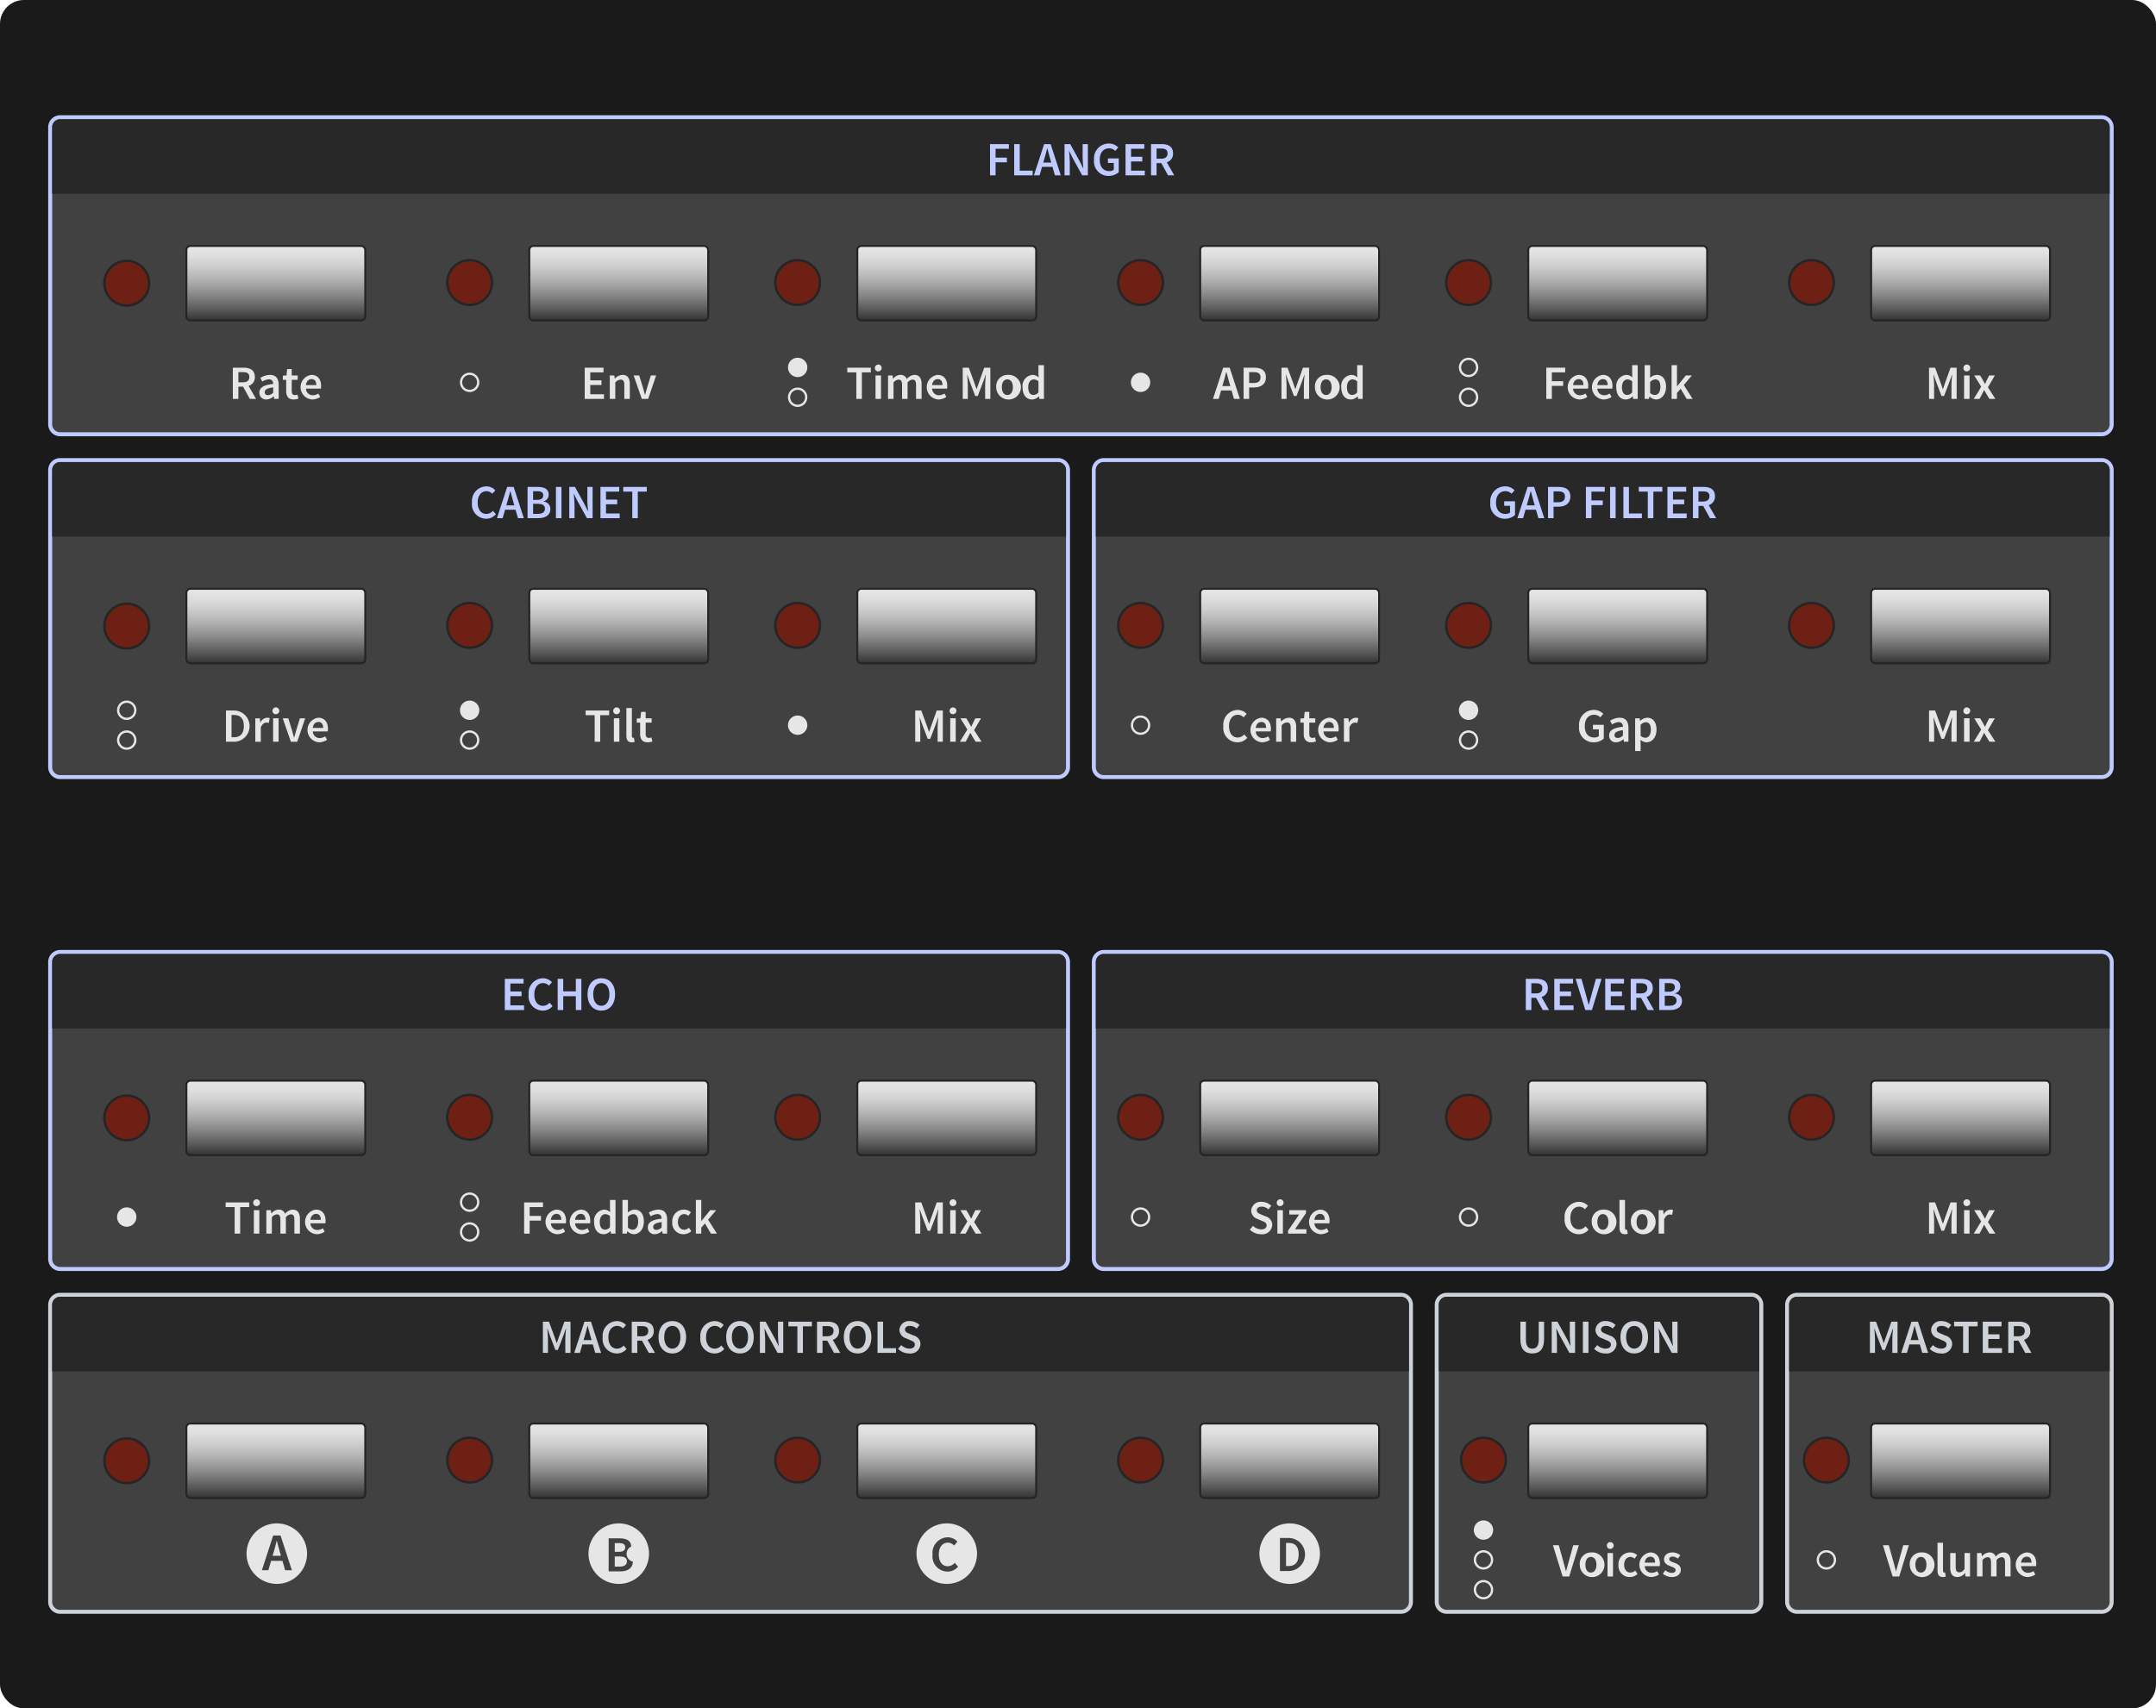 <svg xmlns="http://www.w3.org/2000/svg" xmlns:xlink="http://www.w3.org/1999/xlink" viewBox="0 0 270 214">
  <defs>
    <linearGradient id="linear-gradient" x1="34.542" y1="73.751" x2="34.542" y2="83.087" gradientUnits="userSpaceOnUse">
      <stop offset="0" stop-color="#e6e6e6"/>
      <stop offset="0.114" stop-color="#e0e0e0"/>
      <stop offset="0.273" stop-color="#cecece"/>
      <stop offset="0.457" stop-color="#b0b0b0"/>
      <stop offset="0.661" stop-color="#878787"/>
      <stop offset="0.878" stop-color="#535353"/>
      <stop offset="1" stop-color="#333"/>
    </linearGradient>
    <linearGradient id="linear-gradient-2" x1="77.486" y1="73.751" x2="77.486" y2="83.087" xlink:href="#linear-gradient"/>
    <linearGradient id="linear-gradient-3" x1="118.562" y1="73.751" x2="118.562" y2="83.087" xlink:href="#linear-gradient"/>
    <linearGradient id="linear-gradient-4" x1="161.506" y1="73.751" x2="161.506" y2="83.087" xlink:href="#linear-gradient"/>
    <linearGradient id="linear-gradient-5" x1="202.589" y1="73.751" x2="202.589" y2="83.087" xlink:href="#linear-gradient"/>
    <linearGradient id="linear-gradient-6" x1="245.527" y1="73.751" x2="245.527" y2="83.087" xlink:href="#linear-gradient"/>
    <linearGradient id="linear-gradient-7" x1="34.542" y1="30.808" x2="34.542" y2="40.143" xlink:href="#linear-gradient"/>
    <linearGradient id="linear-gradient-8" x1="77.486" y1="30.808" x2="77.486" y2="40.143" xlink:href="#linear-gradient"/>
    <linearGradient id="linear-gradient-9" x1="118.562" y1="30.808" x2="118.562" y2="40.143" xlink:href="#linear-gradient"/>
    <linearGradient id="linear-gradient-10" x1="161.506" y1="30.808" x2="161.506" y2="40.143" xlink:href="#linear-gradient"/>
    <linearGradient id="linear-gradient-11" x1="202.589" y1="30.808" x2="202.589" y2="40.143" xlink:href="#linear-gradient"/>
    <linearGradient id="linear-gradient-12" x1="245.527" y1="30.808" x2="245.527" y2="40.143" xlink:href="#linear-gradient"/>
    <linearGradient id="linear-gradient-13" x1="34.542" y1="178.31" x2="34.542" y2="187.646" xlink:href="#linear-gradient"/>
    <linearGradient id="linear-gradient-14" x1="77.486" y1="178.31" x2="77.486" y2="187.646" xlink:href="#linear-gradient"/>
    <linearGradient id="linear-gradient-15" x1="118.562" y1="178.31" x2="118.562" y2="187.646" xlink:href="#linear-gradient"/>
    <linearGradient id="linear-gradient-16" x1="161.506" y1="178.31" x2="161.506" y2="187.646" xlink:href="#linear-gradient"/>
    <linearGradient id="linear-gradient-17" x1="202.589" y1="178.31" x2="202.589" y2="187.646" xlink:href="#linear-gradient"/>
    <linearGradient id="linear-gradient-18" x1="245.527" y1="178.31" x2="245.527" y2="187.646" xlink:href="#linear-gradient"/>
    <linearGradient id="linear-gradient-19" x1="34.542" y1="135.367" x2="34.542" y2="144.702" xlink:href="#linear-gradient"/>
    <linearGradient id="linear-gradient-20" x1="77.486" y1="135.367" x2="77.486" y2="144.702" xlink:href="#linear-gradient"/>
    <linearGradient id="linear-gradient-21" x1="118.562" y1="135.367" x2="118.562" y2="144.702" xlink:href="#linear-gradient"/>
    <linearGradient id="linear-gradient-22" x1="161.506" y1="135.367" x2="161.506" y2="144.702" xlink:href="#linear-gradient"/>
    <linearGradient id="linear-gradient-23" x1="202.589" y1="135.367" x2="202.589" y2="144.702" xlink:href="#linear-gradient"/>
    <linearGradient id="linear-gradient-24" x1="245.527" y1="135.367" x2="245.527" y2="144.702" xlink:href="#linear-gradient"/>
  </defs>
  <title>p5</title>
  <g id="Panel_BG" data-name="Panel BG">
    <rect width="270" height="214" rx="3" ry="3" fill="#1a1a1a"/>
  </g>
  <g id="Modul_BGs" data-name="Modul BGs">
    <g>
      <rect x="6.285" y="57.631" width="127.464" height="39.71" rx="1.25" ry="1.25" fill="#414141"/>
      <path d="M132.499,57.881a1,1,0,0,1,1,1V96.091a1,1,0,0,1-1,1H7.535a1,1,0,0,1-1-1V58.881a1,1,0,0,1,1-1H132.499m0-.5H7.535a1.502,1.502,0,0,0-1.5,1.5V96.091a1.502,1.502,0,0,0,1.5,1.5H132.499a1.502,1.502,0,0,0,1.5-1.5V58.881a1.502,1.502,0,0,0-1.5-1.5Z" fill="#bfcaff"/>
    </g>
    <g>
      <rect x="136.983" y="57.631" width="127.465" height="39.71" rx="1.25" ry="1.25" fill="#414141"/>
      <path d="M263.198,57.881a1,1,0,0,1,1,1V96.091a1,1,0,0,1-1,1H138.234a1,1,0,0,1-1-1V58.881a1,1,0,0,1,1-1H263.198m0-.5H138.234a1.502,1.502,0,0,0-1.5,1.5V96.091a1.502,1.502,0,0,0,1.5,1.5H263.198a1.502,1.502,0,0,0,1.5-1.5V58.881a1.502,1.502,0,0,0-1.5-1.5Z" fill="#bfcaff"/>
    </g>
    <g>
      <rect x="6.285" y="14.687" width="258.163" height="39.71" rx="1.25" ry="1.25" fill="#414141"/>
      <path d="M263.198,14.937a1.0 1,0,0,1,1,1V53.147a1.0 1,0,0,1-1,1H7.535a1,1,0,0,1-1-1V15.937a1,1,0,0,1,1-1H263.198m0-.5H7.535a1.502,1.502,0,0,0-1.5,1.5V53.147a1.502,1.502,0,0,0,1.5,1.5H263.198a1.502,1.502,0,0,0,1.5-1.5V15.937a1.502,1.502,0,0,0-1.5-1.5Z" fill="#bfcaff"/>
    </g>
    <g>
      <rect x="6.285" y="162.189" width="170.408" height="39.71" rx="1.25" ry="1.25" fill="#414141"/>
      <path d="M175.443,162.44a1,1,0,0,1,1,1v37.21a1,1,0,0,1-1,1H7.535a1,1,0,0,1-1-1V163.44a1,1,0,0,1,1-1H175.443m0-.5H7.535a1.502,1.502,0,0,0-1.5,1.5v37.21a1.502,1.502,0,0,0,1.5,1.5H175.443a1.502,1.502,0,0,0,1.5-1.5V163.44a1.502,1.502,0,0,0-1.5-1.5Z" fill="#ced2d9"/>
    </g>
    <g>
      <rect x="179.928" y="162.189" width="40.643" height="39.71" rx="1.25" ry="1.25" fill="#414141"/>
      <path d="M219.321,162.44a1,1,0,0,1,1,1v37.21a1,1,0,0,1-1,1H181.177a1,1,0,0,1-1-1V163.44a1,1,0,0,1,1-1h38.143m0-.5H181.177a1.502,1.502,0,0,0-1.5,1.5v37.21a1.502,1.502,0,0,0,1.5,1.5h38.143a1.502,1.502,0,0,0,1.5-1.5V163.44a1.502,1.502,0,0,0-1.5-1.5Z" fill="#ced2d9"/>
    </g>
    <g>
      <rect x="223.805" y="162.189" width="40.644" height="39.71" rx="1.25" ry="1.25" fill="#414141"/>
      <path d="M263.198,162.44a1,1,0,0,1,1,1v37.21a1,1,0,0,1-1,1H225.055a1,1,0,0,1-1-1V163.44a1,1,0,0,1,1-1h38.143m0-.5H225.055a1.502,1.502,0,0,0-1.5,1.5v37.21a1.502,1.502,0,0,0,1.5,1.5h38.143a1.502,1.502,0,0,0,1.5-1.5V163.44a1.502,1.502,0,0,0-1.5-1.5Z" fill="#ced2d9"/>
    </g>
    <g>
      <rect x="6.285" y="119.246" width="127.464" height="39.71" rx="1.25" ry="1.25" fill="#414141"/>
      <path d="M132.499,119.496a1,1,0,0,1,1,1v37.21a1.0 1,0,0,1-1,1H7.535a1,1,0,0,1-1-1V120.496a1,1,0,0,1,1-1H132.499m0-.5H7.535a1.502,1.502,0,0,0-1.5,1.5v37.21a1.502,1.502,0,0,0,1.5,1.5H132.499a1.502,1.502,0,0,0,1.5-1.5V120.496a1.502,1.502,0,0,0-1.5-1.5Z" fill="#bfcaff"/>
    </g>
    <g>
      <rect x="136.983" y="119.246" width="127.465" height="39.71" rx="1.25" ry="1.25" fill="#414141"/>
      <path d="M263.198,119.496a1,1,0,0,1,1,1v37.21a1.0 1,0,0,1-1,1H138.234a1,1,0,0,1-1-1V120.496a1,1,0,0,1,1-1H263.198m0-.5H138.234a1.502,1.502,0,0,0-1.5,1.5v37.21a1.502,1.502,0,0,0,1.5,1.5H263.198a1.502,1.502,0,0,0,1.5-1.5V120.496a1.502,1.502,0,0,0-1.5-1.5Z" fill="#bfcaff"/>
    </g>
  </g>
  <g id="Punkte_voll" data-name="Punkte voll">
    <circle cx="183.912" cy="88.969" r="1.214" fill="#e6e6e6"/>
    <circle cx="58.814" cy="88.969" r="1.214" fill="#e6e6e6"/>
    <circle cx="99.891" cy="90.836" r="1.214" fill="#e6e6e6"/>
    <circle cx="142.835" cy="47.891" r="1.214" fill="#e6e6e6"/>
    <circle cx="99.891" cy="46.024" r="1.214" fill="#e6e6e6"/>
    <circle cx="185.779" cy="191.66" r="1.214" fill="#e6e6e6"/>
    <circle cx="15.871" cy="152.451" r="1.214" fill="#e6e6e6"/>
  </g>
  <g id="Punkte_leer" data-name="Punkte leer">
    <path d="M183.912,91.773a.93.93,0,1,1-.93.93.931.931,0,0,1,.93-.93m0-.283a1.214,1.214,0,1,0,1.214,1.214,1.214,1.214,0,0,0-1.214-1.214Z" fill="#e6e6e6"/>
    <path d="M15.871,88.038a.93.93,0,1,1-.93.93.931.931,0,0,1,.93-.93m0-.283a1.214,1.214,0,1,0,1.214,1.214,1.214,1.214,0,0,0-1.214-1.214Z" fill="#e6e6e6"/>
    <path d="M15.871,91.773a.93.93,0,1,1-.93.93.931.931,0,0,1,.93-.93m0-.283a1.214,1.214,0,1,0,1.214,1.214,1.214,1.214,0,0,0-1.214-1.214Z" fill="#e6e6e6"/>
    <path d="M58.814,91.773a.93.93,0,1,1-.93.93.931.931,0,0,1,.93-.93m0-.283a1.214,1.214,0,1,0,1.214,1.214,1.214,1.214,0,0,0-1.214-1.214Z" fill="#e6e6e6"/>
    <path d="M142.835,89.905a.93.93,0,1,1-.93.93.931.931,0,0,1,.93-.93m0-.283a1.214,1.214,0,1,0,1.214,1.214,1.214,1.214,0,0,0-1.214-1.214Z" fill="#e6e6e6"/>
    <path d="M99.891,48.829a.93.93,0,1,1-.93.93.931.931,0,0,1,.93-.93m0-.283a1.214,1.214,0,1,0,1.214,1.214,1.214,1.214,0,0,0-1.214-1.214Z" fill="#e6e6e6"/>
    <path d="M183.912,45.094a.93.93,0,1,1-.93.93.931.931,0,0,1,.93-.93m0-.283a1.214,1.214,0,1,0,1.214,1.214,1.214,1.214,0,0,0-1.214-1.214Z" fill="#e6e6e6"/>
    <path d="M183.912,48.829a.93.93,0,1,1-.93.93.931.931,0,0,1,.93-.93m0-.283a1.214,1.214,0,1,0,1.214,1.214,1.214,1.214,0,0,0-1.214-1.214Z" fill="#e6e6e6"/>
    <path d="M58.814,46.962a.93.93,0,1,1-.93.93.931.931,0,0,1,.93-.93m0-.283a1.214,1.214,0,1,0,1.214,1.214,1.214,1.214,0,0,0-1.214-1.214Z" fill="#e6e6e6"/>
    <path d="M185.779,194.464a.93.93,0,1,1-.93.93.931.931,0,0,1,.93-.93m0-.283a1.214,1.214,0,1,0,1.214,1.214,1.214,1.214,0,0,0-1.214-1.214Z" fill="#e6e6e6"/>
    <path d="M185.779,198.199a.93.93,0,1,1-.93.93.931.931,0,0,1,.93-.93m0-.283a1.214,1.214,0,1,0,1.214,1.214,1.214,1.214,0,0,0-1.214-1.214Z" fill="#e6e6e6"/>
    <path d="M228.723,194.464a.93.93,0,1,1-.93.93.931.931,0,0,1,.93-.93m0-.283a1.214,1.214,0,1,0,1.214,1.214,1.214,1.214,0,0,0-1.214-1.214Z" fill="#e6e6e6"/>
    <path d="M58.814,149.653a.93.93,0,1,1-.93.93.931.931,0,0,1,.93-.93m0-.283a1.214,1.214,0,1,0,1.214,1.214A1.214,1.214,0,0,0,58.814,149.37Z" fill="#e6e6e6"/>
    <path d="M58.814,153.388a.93.93,0,1,1-.93.93.931.931,0,0,1,.93-.93m0-.283a1.214,1.214,0,1,0,1.214,1.214,1.214,1.214,0,0,0-1.214-1.214Z" fill="#e6e6e6"/>
    <path d="M142.835,151.521a.93.93,0,1,1-.93.93.931.931,0,0,1,.93-.93m0-.283a1.214,1.214,0,1,0,1.214,1.214,1.214,1.214,0,0,0-1.214-1.214Z" fill="#e6e6e6"/>
    <path d="M183.912,151.521a.93.93,0,1,1-.93.93.931.931,0,0,1,.93-.93m0-.283a1.214,1.214,0,1,0,1.214,1.214,1.214,1.214,0,0,0-1.214-1.214Z" fill="#e6e6e6"/>
  </g>
  <g id="LEDs_Top" data-name="LEDs Top">
    <circle cx="15.871" cy="78.419" r="2.801" fill="#6e2014" stroke="#252525" stroke-miterlimit="10" stroke-width="0.3"/>
    <circle cx="58.814" cy="78.337" r="2.801" fill="#6e2014" stroke="#252525" stroke-miterlimit="10" stroke-width="0.3"/>
    <circle cx="99.891" cy="78.337" r="2.801" fill="#6e2014" stroke="#252525" stroke-miterlimit="10" stroke-width="0.3"/>
    <circle cx="142.835" cy="78.337" r="2.801" fill="#6e2014" stroke="#252525" stroke-miterlimit="10" stroke-width="0.3"/>
    <circle cx="183.912" cy="78.337" r="2.801" fill="#6e2014" stroke="#252525" stroke-miterlimit="10" stroke-width="0.3"/>
    <circle cx="226.856" cy="78.337" r="2.801" fill="#6e2014" stroke="#252525" stroke-miterlimit="10" stroke-width="0.3"/>
    <circle cx="15.871" cy="35.475" r="2.801" fill="#6e2014" stroke="#252525" stroke-miterlimit="10" stroke-width="0.3"/>
    <circle cx="58.814" cy="35.393" r="2.801" fill="#6e2014" stroke="#252525" stroke-miterlimit="10" stroke-width="0.3"/>
    <circle cx="99.891" cy="35.393" r="2.801" fill="#6e2014" stroke="#252525" stroke-miterlimit="10" stroke-width="0.3"/>
    <circle cx="142.835" cy="35.393" r="2.801" fill="#6e2014" stroke="#252525" stroke-miterlimit="10" stroke-width="0.3"/>
    <circle cx="183.912" cy="35.393" r="2.801" fill="#6e2014" stroke="#252525" stroke-miterlimit="10" stroke-width="0.3"/>
    <circle cx="226.856" cy="35.393" r="2.801" fill="#6e2014" stroke="#252525" stroke-miterlimit="10" stroke-width="0.3"/>
    <circle cx="58.814" cy="182.896" r="2.801" fill="#6e2014" stroke="#252525" stroke-miterlimit="10" stroke-width="0.3"/>
    <circle cx="99.891" cy="182.896" r="2.801" fill="#6e2014" stroke="#252525" stroke-miterlimit="10" stroke-width="0.3"/>
    <circle cx="142.835" cy="182.896" r="2.801" fill="#6e2014" stroke="#252525" stroke-miterlimit="10" stroke-width="0.3"/>
    <circle cx="185.779" cy="182.896" r="2.801" fill="#6e2014" stroke="#252525" stroke-miterlimit="10" stroke-width="0.3"/>
    <circle cx="228.723" cy="182.896" r="2.801" fill="#6e2014" stroke="#252525" stroke-miterlimit="10" stroke-width="0.3"/>
    <circle cx="15.871" cy="140.034" r="2.801" fill="#6e2014" stroke="#252525" stroke-miterlimit="10" stroke-width="0.3"/>
    <circle cx="58.814" cy="139.952" r="2.801" fill="#6e2014" stroke="#252525" stroke-miterlimit="10" stroke-width="0.3"/>
    <circle cx="99.891" cy="139.952" r="2.801" fill="#6e2014" stroke="#252525" stroke-miterlimit="10" stroke-width="0.3"/>
    <circle cx="142.835" cy="139.952" r="2.801" fill="#6e2014" stroke="#252525" stroke-miterlimit="10" stroke-width="0.3"/>
    <circle cx="183.912" cy="139.952" r="2.801" fill="#6e2014" stroke="#252525" stroke-miterlimit="10" stroke-width="0.3"/>
    <circle cx="226.856" cy="139.952" r="2.801" fill="#6e2014" stroke="#252525" stroke-miterlimit="10" stroke-width="0.3"/>
    <circle cx="15.871" cy="182.978" r="2.801" fill="#6e2014" stroke="#252525" stroke-miterlimit="10" stroke-width="0.3"/>
  </g>
  <g id="Parameter_Typo" data-name="Parameter Typo">
    <g>
      <path d="M28.3,89h1.041a1.957,1.957,0,0,1,.036,3.912H28.3Zm.993,3.35c.79,0,1.244-.448,1.244-1.412,0-.957-.454-1.375-1.244-1.375h-.299v2.787Z" fill="#e6e6e6"/>
      <path d="M31.973,89.975H32.541l.048.521h.023a.998.998,0,0,1,.832-.592.746.746,0,0,1,.335.06l-.12.599a.945.945,0,0,0-.305-.048c-.233,0-.515.161-.693.604v1.795h-.688Z" fill="#e6e6e6"/>
      <path d="M34.126,89.071a.426.426,0,1,1,.425.39A.395.395,0,0,1,34.126,89.071Zm.078.903h.688v2.938h-.688Z" fill="#e6e6e6"/>
      <path d="M35.405,89.975h.7L36.572,91.5c.077.287.167.586.245.886h.023c.084-.3.168-.599.252-.886l.467-1.525h.663l-.999,2.938h-.795Z" fill="#e6e6e6"/>
      <path d="M39.855,89.903c.796,0,1.215.574,1.215,1.394a1.501,1.501,0,0,1-.03.323H39.174a.842.842,0,0,0,.867.831,1.237,1.237,0,0,0,.683-.215l.232.431a1.859,1.859,0,0,1-1.005.316,1.548,1.548,0,0,1-.096-3.08Zm.616,1.28c0-.467-.197-.748-.598-.748-.348,0-.646.257-.706.748Z" fill="#e6e6e6"/>
    </g>
    <g>
      <path d="M74.471,89.586H73.34V89h2.949v.586h-1.125v3.326H74.471Z" fill="#e6e6e6"/>
      <path d="M76.798,89.071a.426.426,0,1,1,.424.39A.395.395,0,0,1,76.798,89.071Zm.077.903h.688v2.938H76.875Z" fill="#e6e6e6"/>
      <path d="M78.442,88.688h.688v3.506c0,.167.078.227.15.227a.421.421,0,0,0,.107-.012l.09.515a.936.936,0,0,1-.365.06c-.49,0-.67-.316-.67-.825Z" fill="#e6e6e6"/>
      <path d="M80.165,90.52h-.418v-.515l.454-.03.084-.801h.574v.801h.747v.545h-.747v1.399c0,.347.132.515.412.515a.838.838,0,0,0,.306-.066l.119.509a1.874,1.874,0,0,1-.598.107c-.682,0-.934-.431-.934-1.064Z" fill="#e6e6e6"/>
    </g>
    <g>
      <path d="M114.614,89h.76l.706,1.926.257.742h.024l.257-.742L117.306,89h.766v3.912h-.651V91.123c0-.364.054-.885.09-1.244h-.024l-.316.892-.676,1.776h-.317L115.5,90.771l-.312-.892H115.165c.029.359.084.88.084,1.244v1.789h-.635Z" fill="#e6e6e6"/>
      <path d="M118.921,89.071a.426.426,0,1,1,.425.39A.395.395,0,0,1,118.921,89.071Zm.078.903h.688v2.938h-.688Z" fill="#e6e6e6"/>
      <path d="M121.146,91.381l-.873-1.406h.741l.329.557c.084.161.18.335.27.496h.024c.071-.161.155-.335.227-.496l.281-.557h.712l-.867,1.483.933,1.454h-.741l-.359-.58c-.096-.174-.197-.354-.299-.521H121.5c-.084.167-.174.341-.258.521l-.311.58h-.718Z" fill="#e6e6e6"/>
    </g>
    <g>
      <path d="M155.009,88.928a1.53,1.53,0,0,1,1.112.497l-.383.431a.996.996,0,0,0-.724-.323c-.641,0-1.101.538-1.101,1.418,0,.891.425,1.43,1.076,1.43a1.056,1.056,0,0,0,.825-.39l.383.425a1.559,1.559,0,0,1-1.22.568,1.794,1.794,0,0,1-1.776-2.016A1.839,1.839,0,0,1,155.009,88.928Z" fill="#e6e6e6"/>
      <path d="M157.945,89.903c.796,0,1.215.574,1.215,1.394a1.501,1.501,0,0,1-.03.323h-1.866a.842.842,0,0,0,.867.831,1.237,1.237,0,0,0,.683-.215l.232.431a1.859,1.859,0,0,1-1.005.316,1.548,1.548,0,0,1-.096-3.08Zm.616,1.28c0-.467-.197-.748-.598-.748-.348,0-.646.257-.706.748Z" fill="#e6e6e6"/>
      <path d="M159.817,89.975h.568l.048.396h.024a1.36,1.36,0,0,1,.963-.467c.628,0,.902.425.902,1.166v1.843h-.688V91.159c0-.484-.138-.664-.461-.664a.933.933,0,0,0-.67.365v2.052h-.688Z" fill="#e6e6e6"/>
      <path d="M163.269,90.52h-.418v-.515l.454-.03.084-.801h.574v.801H164.71v.545h-.747v1.399c0,.347.132.515.412.515a.838.838,0,0,0,.306-.066l.119.509a1.874,1.874,0,0,1-.598.107c-.682,0-.934-.431-.934-1.064Z" fill="#e6e6e6"/>
      <path d="M166.427,89.903c.796,0,1.215.574,1.215,1.394a1.441,1.441,0,0,1-.03.323h-1.866a.842.842,0,0,0,.867.831,1.229,1.229,0,0,0,.682-.215l.233.431a1.857,1.857,0,0,1-1.005.316,1.548,1.548,0,0,1-.096-3.08Zm.616,1.28c0-.467-.197-.748-.598-.748-.347,0-.646.257-.706.748Z" fill="#e6e6e6"/>
      <path d="M168.3,89.975h.568l.048.521h.024a.996.996,0,0,1,.831-.592.746.746,0,0,1,.335.06l-.12.599a.945.945,0,0,0-.305-.048c-.233,0-.515.161-.694.604v1.795h-.688Z" fill="#e6e6e6"/>
    </g>
    <g>
      <path d="M199.619,88.928a1.589,1.589,0,0,1,1.166.497l-.383.431a1.02,1.02,0,0,0-.777-.323c-.694,0-1.16.538-1.16,1.418,0,.891.419,1.43,1.202,1.43a.864.864,0,0,0,.557-.174V91.362h-.736v-.568h1.357V92.517a1.888,1.888,0,0,1-1.262.467,1.807,1.807,0,0,1-1.83-2.016A1.856,1.856,0,0,1,199.619,88.928Z" fill="#e6e6e6"/>
      <path d="M203.244,91.033c-.007-.311-.138-.574-.532-.574a1.638,1.638,0,0,0-.826.287l-.251-.46a2.278,2.278,0,0,1,1.202-.383c.736,0,1.095.448,1.095,1.268v1.741h-.562l-.054-.323h-.018a1.429,1.429,0,0,1-.909.395.826.826,0,0,1-.874-.861C201.515,91.494,202.042,91.165,203.244,91.033Zm-.641,1.412a.926.926,0,0,0,.641-.323v-.658c-.796.103-1.06.312-1.06.604C202.185,92.332,202.358,92.445,202.604,92.445Z" fill="#e6e6e6"/>
      <path d="M205.458,93.151v.921h-.688V89.975h.568l.048.312h.023a1.431,1.431,0,0,1,.886-.383c.729,0,1.154.586,1.154,1.495,0,1.005-.604,1.585-1.256,1.585a1.186,1.186,0,0,1-.754-.323Zm.592-.736c.389,0,.688-.347.688-1.011,0-.586-.191-.933-.634-.933a.934.934,0,0,0-.646.329v1.369A.925.925,0,0,0,206.05,92.415Z" fill="#e6e6e6"/>
    </g>
    <g>
      <path d="M241.577,89h.76l.706,1.926.257.742h.024l.257-.742L244.269,89h.766v3.912h-.651V91.123c0-.364.054-.885.09-1.244h-.024l-.316.892-.676,1.776h-.317l-.676-1.776-.312-.892h-.023c.029.359.084.88.084,1.244v1.789h-.635Z" fill="#e6e6e6"/>
      <path d="M245.884,89.071a.426.426,0,1,1,.425.39A.395.395,0,0,1,245.884,89.071Zm.078.903h.688v2.938h-.688Z" fill="#e6e6e6"/>
      <path d="M248.109,91.381l-.873-1.406h.741l.329.557c.084.161.18.335.27.496h.024c.071-.161.155-.335.227-.496l.281-.557h.712l-.867,1.483.933,1.454h-.741l-.359-.58c-.096-.174-.197-.354-.299-.521h-.023c-.084.167-.174.341-.258.521l-.311.58h-.718Z" fill="#e6e6e6"/>
    </g>
    <g>
      <path d="M31.288,49.968l-.844-1.531h-.592v1.531H29.158V46.056h1.316c.813,0,1.441.287,1.441,1.161a1.093,1.093,0,0,1-.784,1.118l.934,1.633Zm-1.436-2.081h.55c.538,0,.825-.228.825-.67,0-.449-.287-.604-.825-.604h-.55Z" fill="#e6e6e6"/>
      <path d="M34.213,48.09c-.007-.312-.138-.574-.532-.574a1.638,1.638,0,0,0-.826.287l-.251-.461a2.278,2.278,0,0,1,1.202-.383c.736,0,1.095.449,1.095,1.269v1.74h-.562l-.054-.323H34.267a1.43,1.43,0,0,1-.909.396.827.827,0,0,1-.874-.861C32.483,48.551,33.011,48.222,34.213,48.09ZM33.572,49.501a.924.924,0,0,0,.641-.322v-.658c-.796.102-1.06.311-1.06.604C33.153,49.388,33.327,49.501,33.572,49.501Z" fill="#e6e6e6"/>
      <path d="M35.84,47.575H35.421v-.515l.455-.029.084-.802h.574v.802h.747v.544h-.747v1.399c0,.348.131.515.412.515a.842.842,0,0,0,.306-.065l.119.508a1.846,1.846,0,0,1-.598.108c-.683,0-.934-.431-.934-1.065Z" fill="#e6e6e6"/>
      <path d="M38.998,46.959c.796,0,1.215.574,1.215,1.394a1.494,1.494,0,0,1-.03.323H38.316a.843.843,0,0,0,.867.832,1.231,1.231,0,0,0,.683-.216l.232.431a1.852,1.852,0,0,1-1.005.317A1.548,1.548,0,0,1,38.998,46.959Zm.616,1.28c0-.467-.197-.748-.598-.748-.348,0-.646.258-.706.748Z" fill="#e6e6e6"/>
    </g>
    <g>
      <path d="M73.227,46.056h2.351v.587H73.921v.999h1.405v.586H73.921v1.154h1.717v.586H73.227Z" fill="#e6e6e6"/>
      <path d="M76.367,47.031h.568l.048.395h.023a1.368,1.368,0,0,1,.964-.467c.628,0,.903.425.903,1.167v1.842h-.688v-1.752c0-.485-.138-.664-.46-.664a.928.928,0,0,0-.67.364v2.052h-.688Z" fill="#e6e6e6"/>
      <path d="M79.353,47.031h.699l.467,1.525c.078.287.167.586.245.885h.024c.083-.299.167-.598.251-.885l.466-1.525h.664l-.998,2.937H80.375Z" fill="#e6e6e6"/>
    </g>
    <g>
      <path d="M107.239,46.643H106.108v-.587h2.949v.587h-1.125v3.325h-.693Z" fill="#e6e6e6"/>
      <path d="M109.565,46.128a.426.426,0,1,1,.425.389A.395.395,0,0,1,109.565,46.128Zm.078.903h.688v2.937h-.688Z" fill="#e6e6e6"/>
      <path d="M111.211,47.031h.568l.048.4h.023a1.247,1.247,0,0,1,.897-.473.799.799,0,0,1,.813.526,1.335,1.335,0,0,1,.945-.526c.622,0,.909.425.909,1.167v1.842h-.694v-1.752c0-.485-.143-.664-.448-.664a.913.913,0,0,0-.616.364v2.052h-.688v-1.752c0-.485-.144-.664-.455-.664a.923.923,0,0,0-.615.364v2.052h-.688Z" fill="#e6e6e6"/>
      <path d="M117.413,46.959c.796,0,1.215.574,1.215,1.394a1.435,1.435,0,0,1-.03.323h-1.866a.843.843,0,0,0,.867.832,1.223,1.223,0,0,0,.682-.216l.233.431a1.85,1.85,0,0,1-1.005.317,1.548,1.548,0,0,1-.096-3.081Zm.616,1.28c0-.467-.197-.748-.598-.748-.347,0-.646.258-.706.748Z" fill="#e6e6e6"/>
      <path d="M120.565,46.056h.76l.706,1.927.257.741h.024l.257-.741.688-1.927h.766v3.912h-.651V48.18c0-.365.054-.886.09-1.244h-.024l-.316.891-.676,1.777H122.127l-.676-1.777-.312-.891h-.023c.029.358.084.879.084,1.244v1.788h-.635Z" fill="#e6e6e6"/>
      <path d="M126.152,46.959a1.548,1.548,0,1,1-1.394,1.544A1.422,1.422,0,0,1,126.152,46.959Zm0,2.519c.431,0,.694-.389.694-.975,0-.593-.264-.981-.694-.981s-.688.389-.688.981C125.465,49.089,125.722,49.478,126.152,49.478Z" fill="#e6e6e6"/>
      <path d="M129.299,46.959a1.088,1.088,0,0,1,.772.323l-.024-.473V45.745h.688v4.223H130.167l-.049-.316h-.023a1.225,1.225,0,0,1-.831.389c-.736,0-1.209-.568-1.209-1.537A1.385,1.385,0,0,1,129.299,46.959Zm.132,2.513a.792.792,0,0,0,.616-.329V47.772a.878.878,0,0,0-.599-.245c-.376,0-.682.354-.682.969C128.767,49.131,129.006,49.472,129.431,49.472Z" fill="#e6e6e6"/>
    </g>
    <g>
      <path d="M154.231,48.909h-1.31l-.306,1.059h-.711l1.279-3.912h.813l1.274,3.912h-.736Zm-.155-.544-.138-.479c-.119-.413-.239-.861-.353-1.292h-.024c-.107.437-.221.879-.347,1.292l-.138.479Z" fill="#e6e6e6"/>
      <path d="M155.738,46.056h1.316c.855,0,1.483.3,1.483,1.209,0,.867-.646,1.268-1.483,1.268h-.622v1.436h-.694Zm1.257,1.921c.586,0,.861-.233.861-.712,0-.491-.294-.652-.861-.652h-.562v1.364Z" fill="#e6e6e6"/>
      <path d="M160.482,46.056h.76l.706,1.927.257.741h.024l.257-.741.688-1.927h.766v3.912h-.652V48.18c0-.365.054-.886.09-1.244h-.024l-.316.891-.677,1.777h-.316l-.676-1.777-.312-.891h-.023c.029.358.083.879.083,1.244v1.788h-.634Z" fill="#e6e6e6"/>
      <path d="M166.068,46.959a1.548,1.548,0,1,1-1.394,1.544A1.422,1.422,0,0,1,166.068,46.959Zm0,2.519c.431,0,.694-.389.694-.975,0-.593-.264-.981-.694-.981s-.688.389-.688.981C165.381,49.089,165.638,49.478,166.068,49.478Z" fill="#e6e6e6"/>
      <path d="M169.215,46.959a1.088,1.088,0,0,1,.772.323l-.024-.473V45.745h.688v4.223H170.083l-.049-.316h-.023a1.225,1.225,0,0,1-.831.389c-.736,0-1.209-.568-1.209-1.537A1.385,1.385,0,0,1,169.215,46.959Zm.132,2.513a.792.792,0,0,0,.616-.329V47.772a.878.878,0,0,0-.599-.245c-.376,0-.682.354-.682.969C168.683,49.131,168.922,49.472,169.347,49.472Z" fill="#e6e6e6"/>
    </g>
    <g>
      <path d="M193.646,46.056h2.363v.587h-1.669V47.749h1.417V48.335h-1.417v1.633h-.694Z" fill="#e6e6e6"/>
      <path d="M197.684,46.959c.796,0,1.215.574,1.215,1.394a1.494,1.494,0,0,1-.03.323H197.002a.843.843,0,0,0,.867.832,1.231,1.231,0,0,0,.683-.216l.232.431a1.852,1.852,0,0,1-1.005.317,1.548,1.548,0,0,1-.096-3.081Zm.616,1.28c0-.467-.197-.748-.598-.748-.348,0-.646.258-.706.748Z" fill="#e6e6e6"/>
      <path d="M200.717,46.959c.796,0,1.215.574,1.215,1.394a1.494,1.494,0,0,1-.03.323h-1.866a.843.843,0,0,0,.867.832,1.231,1.231,0,0,0,.683-.216l.232.431a1.852,1.852,0,0,1-1.005.317,1.548,1.548,0,0,1-.096-3.081Zm.616,1.28c0-.467-.197-.748-.598-.748-.348,0-.646.258-.706.748Z" fill="#e6e6e6"/>
      <path d="M203.653,46.959a1.083,1.083,0,0,1,.771.323l-.023-.473V45.745h.688v4.223h-.568l-.047-.316h-.024a1.227,1.227,0,0,1-.831.389c-.736,0-1.209-.568-1.209-1.537A1.385,1.385,0,0,1,203.653,46.959Zm.132,2.513a.792.792,0,0,0,.616-.329V47.772a.878.878,0,0,0-.598-.245c-.377,0-.683.354-.683.969C203.121,49.131,203.36,49.472,203.785,49.472Z" fill="#e6e6e6"/>
      <path d="M205.963,45.745h.688V46.834l-.019.49a1.339,1.339,0,0,1,.85-.365c.735,0,1.16.587,1.16,1.489,0,1.012-.604,1.592-1.256,1.592a1.182,1.182,0,0,1-.802-.371h-.018l-.061.299h-.544Zm1.28,3.727c.389,0,.688-.347.688-1.011,0-.587-.191-.934-.634-.934a.934.934,0,0,0-.646.329v1.37A.918.918,0,0,0,207.243,49.472Z" fill="#e6e6e6"/>
      <path d="M209.336,45.745h.676v2.638h.019l1.088-1.352h.754l-1.005,1.196,1.106,1.74h-.747l-.754-1.273-.461.526v.747h-.676Z" fill="#e6e6e6"/>
    </g>
    <g>
      <path d="M241.577,46.056h.76l.706,1.927.257.741h.024l.257-.741.688-1.927h.766v3.912h-.651V48.18c0-.365.054-.886.09-1.244h-.024l-.316.891-.676,1.777h-.317l-.676-1.777-.312-.891h-.023c.029.358.084.879.084,1.244v1.788h-.635Z" fill="#e6e6e6"/>
      <path d="M245.884,46.128a.426.426,0,1,1,.425.389A.395.395,0,0,1,245.884,46.128Zm.078.903h.688v2.937h-.688Z" fill="#e6e6e6"/>
      <path d="M248.109,48.437l-.873-1.405h.741l.329.556c.084.162.18.335.27.497h.024c.071-.162.155-.335.227-.497l.281-.556h.712l-.867,1.483.933,1.453h-.741l-.359-.58c-.096-.174-.197-.353-.299-.521h-.023c-.084.168-.174.341-.258.521l-.311.58h-.718Z" fill="#e6e6e6"/>
    </g>
    <g>
      <path d="M194.475,193.56h.736l.55,1.968c.126.442.21.825.341,1.273h.024c.132-.448.221-.831.347-1.273l.544-1.968h.706l-1.208,3.911h-.825Z" fill="#e6e6e6"/>
      <path d="M199.23,194.462a1.548,1.548,0,1,1-1.394,1.544A1.422,1.422,0,0,1,199.23,194.462Zm0,2.519c.431,0,.694-.389.694-.975,0-.593-.264-.981-.694-.981s-.688.389-.688.981C198.543,196.592,198.8,196.98,199.23,196.98Z" fill="#e6e6e6"/>
      <path d="M201.233,193.631a.426.426,0,1,1,.425.389A.395.395,0,0,1,201.233,193.631Zm.078.903h.688v2.937h-.688Z" fill="#e6e6e6"/>
      <path d="M204.159,194.462a1.211,1.211,0,0,1,.861.342l-.329.437a.732.732,0,0,0-.496-.216c-.473,0-.802.389-.802.981,0,.586.323.975.783.975a.969.969,0,0,0,.604-.251l.287.437a1.472,1.472,0,0,1-.963.377,1.398,1.398,0,0,1-1.418-1.537A1.449,1.449,0,0,1,204.159,194.462Z" fill="#e6e6e6"/>
      <path d="M206.659,194.462c.796,0,1.215.574,1.215,1.395a1.431,1.431,0,0,1-.03.322h-1.866a.843.843,0,0,0,.867.832,1.223,1.223,0,0,0,.682-.216l.233.431a1.85,1.85,0,0,1-1.005.317,1.548,1.548,0,0,1-.096-3.081Zm.616,1.28c0-.467-.197-.747-.598-.747-.347,0-.646.257-.706.747Z" fill="#e6e6e6"/>
      <path d="M208.562,196.693a1.306,1.306,0,0,0,.813.329c.316,0,.466-.149.466-.353,0-.246-.316-.354-.628-.473-.389-.144-.825-.365-.825-.855,0-.515.413-.88,1.07-.88a1.586,1.586,0,0,1,.976.354l-.317.419a1.087,1.087,0,0,0-.646-.252c-.293,0-.431.138-.431.323,0,.228.293.323.609.437.401.149.844.341.844.892,0,.502-.4.909-1.143.909a1.86,1.86,0,0,1-1.112-.407Z" fill="#e6e6e6"/>
    </g>
    <g>
      <path d="M235.802,193.56h.736l.55,1.968c.126.442.21.825.341,1.273h.024c.132-.448.222-.831.347-1.273l.545-1.968h.705l-1.208,3.911h-.825Z" fill="#e6e6e6"/>
      <path d="M240.558,194.462a1.548,1.548,0,1,1-1.394,1.544A1.422,1.422,0,0,1,240.558,194.462Zm0,2.519c.431,0,.694-.389.694-.975,0-.593-.264-.981-.694-.981s-.688.389-.688.981C239.87,196.592,240.127,196.98,240.558,196.98Z" fill="#e6e6e6"/>
      <path d="M242.639,193.248h.688v3.505c0,.168.077.228.149.228a.421.421,0,0,0,.107-.012l.09.515a.958.958,0,0,1-.365.06c-.49,0-.67-.317-.67-.825Z" fill="#e6e6e6"/>
      <path d="M244.229,194.534h.688v1.753c0,.484.138.663.454.663.258,0,.431-.119.652-.406v-2.01h.688v2.937h-.562l-.054-.431h-.019a1.195,1.195,0,0,1-.945.503c-.628,0-.903-.425-.903-1.167Z" fill="#e6e6e6"/>
      <path d="M247.586,194.534h.568l.048.4h.023a1.247,1.247,0,0,1,.897-.473.8.8,0,0,1,.813.526,1.335,1.335,0,0,1,.945-.526c.622,0,.909.425.909,1.167v1.842h-.694v-1.752c0-.484-.143-.664-.448-.664a.913.913,0,0,0-.616.364v2.052h-.688v-1.752c0-.484-.144-.664-.455-.664a.923.923,0,0,0-.615.364v2.052h-.688Z" fill="#e6e6e6"/>
      <path d="M253.788,194.462c.796,0,1.215.574,1.215,1.395a1.431,1.431,0,0,1-.03.322h-1.866a.843.843,0,0,0,.867.832,1.223,1.223,0,0,0,.682-.216l.233.431a1.85,1.85,0,0,1-1.005.317,1.548,1.548,0,0,1-.096-3.081Zm.616,1.28c0-.467-.197-.747-.598-.747-.347,0-.646.257-.706.747Z" fill="#e6e6e6"/>
    </g>
    <g>
      <path d="M29.386,151.203H28.255v-.586H31.204v.586h-1.125v3.325h-.693Z" fill="#e6e6e6"/>
      <path d="M31.712,150.688a.426.426,0,1,1,.425.389A.395.395,0,0,1,31.712,150.688Zm.078.903h.688v2.937H31.79Z" fill="#e6e6e6"/>
      <path d="M33.357,151.592h.568l.048.4h.023a1.247,1.247,0,0,1,.897-.473.8.8,0,0,1,.813.526,1.335,1.335,0,0,1,.945-.526c.622,0,.909.425.909,1.167v1.842h-.694v-1.752c0-.484-.143-.664-.448-.664a.913.913,0,0,0-.616.364v2.052h-.688v-1.752c0-.484-.144-.664-.455-.664a.923.923,0,0,0-.615.364v2.052h-.688Z" fill="#e6e6e6"/>
      <path d="M39.56,151.52c.796,0,1.215.574,1.215,1.395a1.431,1.431,0,0,1-.03.322H38.878a.843.843,0,0,0,.867.832,1.223,1.223,0,0,0,.682-.216l.233.431a1.85,1.85,0,0,1-1.005.317,1.548,1.548,0,0,1-.096-3.081Zm.616,1.28c0-.467-.197-.747-.598-.747-.347,0-.646.257-.706.747Z" fill="#e6e6e6"/>
    </g>
    <g>
      <path d="M65.636,150.617H67.999v.586H66.33v1.106h1.417v.586h-1.417v1.633h-.694Z" fill="#e6e6e6"/>
      <path d="M69.673,151.52c.796,0,1.215.574,1.215,1.395a1.431,1.431,0,0,1-.03.322H68.991a.843.843,0,0,0,.867.832,1.223,1.223,0,0,0,.682-.216l.233.431a1.85,1.85,0,0,1-1.005.317,1.548,1.548,0,0,1-.096-3.081Zm.616,1.28c0-.467-.197-.747-.598-.747-.347,0-.646.257-.706.747Z" fill="#e6e6e6"/>
      <path d="M72.706,151.52c.796,0,1.215.574,1.215,1.395a1.431,1.431,0,0,1-.03.322H72.024a.843.843,0,0,0,.867.832,1.223,1.223,0,0,0,.682-.216l.233.431a1.85,1.85,0,0,1-1.005.317,1.548,1.548,0,0,1-.096-3.081Zm.616,1.28c0-.467-.197-.747-.598-.747-.347,0-.646.257-.706.747Z" fill="#e6e6e6"/>
      <path d="M75.643,151.52a1.088,1.088,0,0,1,.772.323l-.024-.473v-1.064h.688v4.223h-.567l-.049-.316h-.023a1.225,1.225,0,0,1-.831.389c-.736,0-1.209-.568-1.209-1.537A1.385,1.385,0,0,1,75.643,151.52Zm.132,2.513a.792.792,0,0,0,.616-.329V152.333a.878.878,0,0,0-.599-.245c-.376,0-.682.354-.682.97C75.11,153.691,75.35,154.032,75.774,154.032Z" fill="#e6e6e6"/>
      <path d="M77.952,150.306h.688v1.089l-.018.49a1.344,1.344,0,0,1,.85-.365c.735,0,1.16.587,1.16,1.49,0,1.011-.604,1.591-1.256,1.591a1.182,1.182,0,0,1-.802-.371h-.018l-.06.299h-.545Zm1.28,3.727c.389,0,.688-.347.688-1.011,0-.586-.191-.934-.634-.934a.943.943,0,0,0-.646.329v1.37A.917.917,0,0,0,79.232,154.032Z" fill="#e6e6e6"/>
      <path d="M82.857,152.65c-.007-.311-.138-.574-.532-.574a1.638,1.638,0,0,0-.826.287l-.251-.461a2.278,2.278,0,0,1,1.202-.383c.736,0,1.095.449,1.095,1.269v1.74h-.562l-.054-.322h-.018a1.434,1.434,0,0,1-.909.395.826.826,0,0,1-.874-.861C81.128,153.111,81.655,152.782,82.857,152.65Zm-.641,1.412a.926.926,0,0,0,.641-.323v-.658c-.796.102-1.06.312-1.06.604C81.798,153.948,81.972,154.062,82.217,154.062Z" fill="#e6e6e6"/>
      <path d="M85.662,151.52a1.211,1.211,0,0,1,.861.342l-.329.437a.73.73,0,0,0-.496-.216c-.473,0-.802.389-.802.981,0,.586.323.975.783.975a.971.971,0,0,0,.604-.251l.287.437a1.472,1.472,0,0,1-.963.377,1.398,1.398,0,0,1-1.418-1.537A1.449,1.449,0,0,1,85.662,151.52Z" fill="#e6e6e6"/>
      <path d="M87.146,150.306h.676v2.638h.019l1.088-1.352h.754l-1.005,1.196,1.106,1.74h-.747l-.754-1.273-.461.526v.747h-.676Z" fill="#e6e6e6"/>
    </g>
    <g>
      <path d="M114.614,150.617h.76l.706,1.926.257.741h.024l.257-.741.688-1.926h.766v3.911h-.651v-1.788c0-.365.054-.886.09-1.244h-.024l-.316.892-.676,1.776h-.317L115.5,152.388l-.312-.892H115.165c.029.358.084.879.084,1.244v1.788h-.635Z" fill="#e6e6e6"/>
      <path d="M118.921,150.688a.426.426,0,1,1,.425.389A.395.395,0,0,1,118.921,150.688Zm.078.903h.688v2.937h-.688Z" fill="#e6e6e6"/>
      <path d="M121.146,152.997l-.873-1.405h.741l.329.557c.084.161.18.335.27.496h.024c.071-.161.155-.335.227-.496l.281-.557h.712l-.867,1.483.933,1.453h-.741l-.359-.58c-.096-.173-.197-.353-.299-.521H121.5c-.084.168-.174.341-.258.521l-.311.58h-.718Z" fill="#e6e6e6"/>
    </g>
    <g>
      <path d="M156.914,153.554a1.56,1.56,0,0,0,1.022.442c.438,0,.683-.197.683-.502,0-.323-.252-.425-.61-.574l-.532-.233a1.121,1.121,0,0,1-.79-1.041,1.188,1.188,0,0,1,1.311-1.101,1.733,1.733,0,0,1,1.208.496l-.359.443a1.258,1.258,0,0,0-.849-.335c-.371,0-.61.173-.61.46,0,.306.299.419.622.551l.526.221a1.089,1.089,0,0,1,.789,1.06,1.243,1.243,0,0,1-1.405,1.16,2.013,2.013,0,0,1-1.405-.574Z" fill="#e6e6e6"/>
      <path d="M159.894,150.688a.426.426,0,1,1,.424.389A.394.394,0,0,1,159.894,150.688Zm.077.903h.688v2.937h-.688Z" fill="#e6e6e6"/>
      <path d="M161.305,154.158l1.388-2.022H161.46v-.544h2.094v.365l-1.382,2.021h1.43v.55h-2.297Z" fill="#e6e6e6"/>
      <path d="M165.288,151.52c.796,0,1.215.574,1.215,1.395a1.431,1.431,0,0,1-.03.322h-1.866a.843.843,0,0,0,.867.832,1.223,1.223,0,0,0,.682-.216l.233.431a1.85,1.85,0,0,1-1.005.317,1.548,1.548,0,0,1-.096-3.081Zm.616,1.28c0-.467-.197-.747-.598-.747-.347,0-.646.257-.706.747Z" fill="#e6e6e6"/>
    </g>
    <g>
      <path d="M197.753,150.545a1.533,1.533,0,0,1,1.112.496l-.383.431a.996.996,0,0,0-.724-.322c-.641,0-1.101.538-1.101,1.417,0,.892.425,1.43,1.076,1.43a1.059,1.059,0,0,0,.825-.389l.383.425a1.559,1.559,0,0,1-1.22.568,1.794,1.794,0,0,1-1.776-2.016A1.839,1.839,0,0,1,197.753,150.545Z" fill="#e6e6e6"/>
      <path d="M200.731,151.52a1.548,1.548,0,1,1-1.394,1.544A1.422,1.422,0,0,1,200.731,151.52Zm0,2.519c.431,0,.694-.389.694-.975,0-.593-.264-.981-.694-.981s-.688.389-.688.981C200.044,153.649,200.301,154.038,200.731,154.038Z" fill="#e6e6e6"/>
      <path d="M202.812,150.306h.688v3.505c0,.168.077.228.149.228a.421.421,0,0,0,.107-.012l.09.515a.958.958,0,0,1-.365.06c-.49,0-.67-.317-.67-.825Z" fill="#e6e6e6"/>
      <path d="M205.636,151.52a1.548,1.548,0,1,1-1.394,1.544A1.422,1.422,0,0,1,205.636,151.52Zm0,2.519c.431,0,.694-.389.694-.975,0-.593-.264-.981-.694-.981s-.688.389-.688.981C204.948,153.649,205.205,154.038,205.636,154.038Z" fill="#e6e6e6"/>
      <path d="M207.718,151.592h.568l.048.521h.024a.997.997,0,0,1,.831-.593.744.744,0,0,1,.335.061l-.12.598a.973.973,0,0,0-.305-.048c-.233,0-.515.162-.694.604v1.794h-.688Z" fill="#e6e6e6"/>
    </g>
    <g>
      <path d="M241.577,150.617h.76l.706,1.926.257.741h.024l.257-.741.688-1.926h.766v3.911h-.651v-1.788c0-.365.054-.886.09-1.244h-.024l-.316.892-.676,1.776h-.317l-.676-1.776-.312-.892h-.023c.029.358.084.879.084,1.244v1.788h-.635Z" fill="#e6e6e6"/>
      <path d="M245.884,150.688a.426.426,0,1,1,.425.389A.395.395,0,0,1,245.884,150.688Zm.078.903h.688v2.937h-.688Z" fill="#e6e6e6"/>
      <path d="M248.109,152.997l-.873-1.405h.741l.329.557c.084.161.18.335.27.496h.024c.071-.161.155-.335.227-.496l.281-.557h.712l-.867,1.483.933,1.453h-.741l-.359-.58c-.096-.173-.197-.353-.299-.521h-.023c-.084.168-.174.341-.258.521l-.311.58h-.718Z" fill="#e6e6e6"/>
    </g>
    <path d="M30.875,194.604a3.79,3.79,0,1,1,3.799,3.799A3.793,3.793,0,0,1,30.875,194.604Zm1.92,2.088h.813l.342-1.173H35.373l.335,1.173h.844l-1.418-4.354h-.921Zm1.489-2.309c.132-.449.258-.939.377-1.412.126.467.252.963.383,1.412l.144.502H34.135Z" fill="#e6e6e6"/>
    <path d="M73.698,194.604a3.79,3.79,0,1,1,3.799,3.799A3.793,3.793,0,0,1,73.698,194.604Zm2.524,2.231H77.658c1.005,0,1.597-.455,1.597-1.221a1.008,1.008,0,0,1-.215-1.89c0-.682-.503-1.029-1.483-1.029h-1.334Zm.766-2.446v-1.095h.515c.556,0,.789.161.789.538,0,.365-.275.557-.801.557Zm0,1.848v-1.268h.599c.628,0,.921.197.921.604,0,.437-.312.663-.921.663Z" fill="#e6e6e6"/>
    <path d="M114.775,194.604a3.79,3.79,0,1,1,3.799,3.799A3.793,3.793,0,0,1,114.775,194.604Zm5.204,1.64-.419-.485a1.133,1.133,0,0,1-.879.431c-.682,0-1.112-.567-1.112-1.483,0-.891.454-1.471,1.136-1.471a1.059,1.059,0,0,1,.778.364l.412-.496a1.654,1.654,0,0,0-1.214-.538,1.95,1.95,0,0,0-1.896,2.159,1.902,1.902,0,0,0,1.872,2.135A1.696,1.696,0,0,0,119.979,196.244Z" fill="#e6e6e6"/>
    <path d="M157.718,194.604a3.79,3.79,0,1,1,3.799,3.799A3.793,3.793,0,0,1,157.718,194.604Zm2.572,2.184h1.154a2.071,2.071,0,0,0-.042-4.14H160.29Zm.76-.622v-2.896h.305c.855,0,1.28.473,1.28,1.43,0,.976-.437,1.466-1.28,1.466Z" fill="#e6e6e6"/>
  </g>
  <g id="Modul_Header" data-name="Modul Header">
    <path d="M7.535,57.881H132.499a1,1,0,0,1,1,1v8.336a0,0,0,0,1,0,0H6.535a0,0,0,0,1,0,0V58.881A1,1,0,0,1,7.535,57.881Z" fill="#282828"/>
    <path d="M138.234,57.881H263.198a1,1,0,0,1,1,1v8.336a0,0,0,0,1,0,0H137.234a0,0,0,0,1,0,0V58.881A1,1,0,0,1,138.234,57.881Z" fill="#282828"/>
    <path d="M7.535,14.937H263.198a1,1,0,0,1,1,1v8.336a0,0,0,0,1,0,0H6.535a0,0,0,0,1,0,0V15.937A1,1,0,0,1,7.535,14.937Z" fill="#282828"/>
    <path d="M7.535,162.44H175.443a1,1,0,0,1,1,1v8.336a0,0,0,0,1,0,0H6.535a0,0,0,0,1,0,0v-8.336A1,1,0,0,1,7.535,162.44Z" fill="#282828"/>
    <path d="M181.178,162.44h38.143a1,1,0,0,1,1,1v8.336a0,0,0,0,1,0,0H180.178a0,0,0,0,1,0,0v-8.336A1,1,0,0,1,181.178,162.44Z" fill="#282828"/>
    <path d="M225.055,162.44h38.143a1,1,0,0,1,1,1v8.336a0,0,0,0,1,0,0H224.055a0,0,0,0,1,0,0v-8.336A1,1,0,0,1,225.055,162.44Z" fill="#282828"/>
    <path d="M7.535,119.496H132.499a1,1,0,0,1,1,1v8.336a0,0,0,0,1,0,0H6.535a0,0,0,0,1,0,0V120.496A1,1,0,0,1,7.535,119.496Z" fill="#282828"/>
    <path d="M138.234,119.496H263.198a1,1,0,0,1,1,1v8.336a0,0,0,0,1,0,0H137.234a0,0,0,0,1,0,0V120.496A1,1,0,0,1,138.234,119.496Z" fill="#282828"/>
  </g>
  <g id="Knöppe">
    <rect x="23.339" y="73.751" width="22.405" height="9.336" rx="0.5" ry="0.5" stroke="#252525" stroke-miterlimit="10" stroke-width="0.25" fill="url(#linear-gradient)"/>
    <rect x="66.283" y="73.751" width="22.405" height="9.336" rx="0.5" ry="0.5" stroke="#252525" stroke-miterlimit="10" stroke-width="0.25" fill="url(#linear-gradient-2)"/>
    <rect x="107.36" y="73.751" width="22.405" height="9.336" rx="0.5" ry="0.5" stroke="#252525" stroke-miterlimit="10" stroke-width="0.25" fill="url(#linear-gradient-3)"/>
    <rect x="150.304" y="73.751" width="22.405" height="9.336" rx="0.5" ry="0.5" stroke="#252525" stroke-miterlimit="10" stroke-width="0.25" fill="url(#linear-gradient-4)"/>
    <rect x="191.387" y="73.751" width="22.405" height="9.336" rx="0.5" ry="0.5" stroke="#252525" stroke-miterlimit="10" stroke-width="0.25" fill="url(#linear-gradient-5)"/>
    <rect x="234.324" y="73.751" width="22.405" height="9.336" rx="0.5" ry="0.5" stroke="#252525" stroke-miterlimit="10" stroke-width="0.25" fill="url(#linear-gradient-6)"/>
    <rect x="23.339" y="30.808" width="22.405" height="9.336" rx="0.5" ry="0.5" stroke="#252525" stroke-miterlimit="10" stroke-width="0.25" fill="url(#linear-gradient-7)"/>
    <rect x="66.283" y="30.808" width="22.405" height="9.336" rx="0.5" ry="0.5" stroke="#252525" stroke-miterlimit="10" stroke-width="0.25" fill="url(#linear-gradient-8)"/>
    <rect x="107.36" y="30.808" width="22.405" height="9.336" rx="0.5" ry="0.5" stroke="#252525" stroke-miterlimit="10" stroke-width="0.25" fill="url(#linear-gradient-9)"/>
    <rect x="150.304" y="30.808" width="22.405" height="9.336" rx="0.5" ry="0.5" stroke="#252525" stroke-miterlimit="10" stroke-width="0.25" fill="url(#linear-gradient-10)"/>
    <rect x="191.387" y="30.808" width="22.405" height="9.336" rx="0.5" ry="0.5" stroke="#252525" stroke-miterlimit="10" stroke-width="0.25" fill="url(#linear-gradient-11)"/>
    <rect x="234.324" y="30.808" width="22.405" height="9.336" rx="0.5" ry="0.5" stroke="#252525" stroke-miterlimit="10" stroke-width="0.25" fill="url(#linear-gradient-12)"/>
    <rect x="23.339" y="178.31" width="22.405" height="9.336" rx="0.5" ry="0.5" stroke="#252525" stroke-miterlimit="10" stroke-width="0.25" fill="url(#linear-gradient-13)"/>
    <rect x="66.283" y="178.31" width="22.405" height="9.336" rx="0.5" ry="0.5" stroke="#252525" stroke-miterlimit="10" stroke-width="0.25" fill="url(#linear-gradient-14)"/>
    <rect x="107.36" y="178.31" width="22.405" height="9.336" rx="0.5" ry="0.5" stroke="#252525" stroke-miterlimit="10" stroke-width="0.25" fill="url(#linear-gradient-15)"/>
    <rect x="150.304" y="178.31" width="22.405" height="9.336" rx="0.5" ry="0.5" stroke="#252525" stroke-miterlimit="10" stroke-width="0.25" fill="url(#linear-gradient-16)"/>
    <rect x="191.387" y="178.31" width="22.405" height="9.336" rx="0.5" ry="0.5" stroke="#252525" stroke-miterlimit="10" stroke-width="0.25" fill="url(#linear-gradient-17)"/>
    <rect x="234.324" y="178.31" width="22.405" height="9.336" rx="0.5" ry="0.5" stroke="#252525" stroke-miterlimit="10" stroke-width="0.25" fill="url(#linear-gradient-18)"/>
    <rect x="23.339" y="135.367" width="22.405" height="9.336" rx="0.5" ry="0.5" stroke="#252525" stroke-miterlimit="10" stroke-width="0.25" fill="url(#linear-gradient-19)"/>
    <rect x="66.283" y="135.367" width="22.405" height="9.336" rx="0.5" ry="0.5" stroke="#252525" stroke-miterlimit="10" stroke-width="0.25" fill="url(#linear-gradient-20)"/>
    <rect x="107.36" y="135.367" width="22.405" height="9.336" rx="0.5" ry="0.5" stroke="#252525" stroke-miterlimit="10" stroke-width="0.25" fill="url(#linear-gradient-21)"/>
    <rect x="150.304" y="135.367" width="22.405" height="9.336" rx="0.5" ry="0.5" stroke="#252525" stroke-miterlimit="10" stroke-width="0.25" fill="url(#linear-gradient-22)"/>
    <rect x="191.387" y="135.367" width="22.405" height="9.336" rx="0.5" ry="0.5" stroke="#252525" stroke-miterlimit="10" stroke-width="0.25" fill="url(#linear-gradient-23)"/>
    <rect x="234.324" y="135.367" width="22.405" height="9.336" rx="0.5" ry="0.5" stroke="#252525" stroke-miterlimit="10" stroke-width="0.25" fill="url(#linear-gradient-24)"/>
  </g>
  <g id="Modul_Head_Typo" data-name="Modul Head Typo">
    <g>
      <path d="M60.919,60.922a1.53,1.53,0,0,1,1.112.497l-.383.431a.996.996,0,0,0-.724-.323c-.641,0-1.101.538-1.101,1.418,0,.891.425,1.43,1.076,1.43a1.056,1.056,0,0,0,.825-.39l.383.425a1.559,1.559,0,0,1-1.22.568,1.794,1.794,0,0,1-1.776-2.016A1.839,1.839,0,0,1,60.919,60.922Z" fill="#bfcaff"/>
      <path d="M64.562,63.848H63.252l-.306,1.059h-.711l1.279-3.912h.813l1.274,3.912h-.736Zm-.155-.545-.138-.479c-.119-.412-.239-.861-.353-1.292H63.892c-.107.437-.221.88-.347,1.292l-.138.479Z" fill="#bfcaff"/>
      <path d="M66.068,60.994h1.25c.802,0,1.394.245,1.394.963a.849.849,0,0,1-.67.85v.023a.905.905,0,0,1,.88.928c0,.783-.64,1.148-1.501,1.148H66.068Zm1.185,1.621c.551,0,.777-.21.777-.574,0-.359-.251-.509-.76-.509H66.763v1.083Zm.096,1.752c.574,0,.892-.215.892-.657,0-.407-.312-.599-.892-.599H66.763v1.256Z" fill="#bfcaff"/>
      <path d="M69.621,60.994h.694v3.912h-.694Z" fill="#bfcaff"/>
      <path d="M71.29,60.994H72.002l1.214,2.201.407.831h.024c-.036-.4-.09-.896-.09-1.334V60.994h.657v3.912h-.712l-1.214-2.201-.406-.832H71.858c.036.413.09.886.09,1.322v1.711H71.29Z" fill="#bfcaff"/>
      <path d="M75.196,60.994h2.351v.586H75.891v.999H77.296V63.165H75.891v1.154h1.717v.587H75.196Z" fill="#bfcaff"/>
      <path d="M79.181,61.58H78.05v-.586H80.999v.586H79.874v3.326h-.693Z" fill="#bfcaff"/>
    </g>
    <g>
      <path d="M188.503,60.922a1.589,1.589,0,0,1,1.166.497l-.383.431a1.02,1.02,0,0,0-.777-.323c-.693,0-1.16.538-1.16,1.418,0,.891.418,1.43,1.202,1.43a.859.859,0,0,0,.556-.174v-.844h-.735v-.568h1.358v1.723a1.893,1.893,0,0,1-1.263.467,1.807,1.807,0,0,1-1.83-2.016A1.856,1.856,0,0,1,188.503,60.922Z" fill="#bfcaff"/>
      <path d="M192.354,63.848h-1.31l-.306,1.059h-.711l1.279-3.912h.813l1.274,3.912h-.736Zm-.155-.545-.138-.479c-.119-.412-.239-.861-.353-1.292h-.024c-.107.437-.221.88-.347,1.292l-.138.479Z" fill="#bfcaff"/>
      <path d="M193.862,60.994h1.316c.855,0,1.483.299,1.483,1.208,0,.867-.646,1.269-1.483,1.269h-.622v1.436h-.694Zm1.256,1.92c.587,0,.861-.233.861-.712,0-.49-.293-.651-.861-.651h-.562v1.363Z" fill="#bfcaff"/>
      <path d="M198.605,60.994h2.363v.586H199.3v1.106h1.417v.587h-1.417v1.633h-.694Z" fill="#bfcaff"/>
      <path d="M201.632,60.994h.694v3.912h-.694Z" fill="#bfcaff"/>
      <path d="M203.301,60.994h.694v3.325h1.621v.587h-2.315Z" fill="#bfcaff"/>
      <path d="M206.358,61.58h-1.131v-.586h2.949v.586h-1.125v3.326h-.693Z" fill="#bfcaff"/>
      <path d="M208.816,60.994H211.167v.586h-1.656v.999H210.916V63.165h-1.405v1.154h1.717v.587h-2.411Z" fill="#bfcaff"/>
      <path d="M214.14,64.906,213.296,63.375h-.592v1.531h-.694V60.994h1.316c.813,0,1.441.287,1.441,1.16a1.094,1.094,0,0,1-.784,1.119l.934,1.633Zm-1.436-2.082h.55c.538,0,.825-.228.825-.67,0-.448-.287-.604-.825-.604h-.55Z" fill="#bfcaff"/>
    </g>
    <g>
      <path d="M123.982,18.05h2.363v.587h-1.669v1.106h1.417v.586h-1.417v1.633h-.694Z" fill="#bfcaff"/>
      <path d="M127.009,18.05h.694V21.376h1.621v.586h-2.315Z" fill="#bfcaff"/>
      <path d="M131.807,20.903h-1.31l-.306,1.059h-.712l1.28-3.912h.813l1.274,3.912h-.735Zm-.155-.544-.138-.479c-.12-.413-.239-.861-.353-1.292h-.024c-.107.437-.222.879-.347,1.292l-.138.479Z" fill="#bfcaff"/>
      <path d="M133.313,18.05h.712l1.214,2.201.407.832h.024c-.036-.401-.09-.897-.09-1.334V18.05h.657v3.912h-.712l-1.214-2.201-.406-.831h-.024c.036.412.09.885.09,1.321v1.711h-.658Z" fill="#bfcaff"/>
      <path d="M138.877,17.979a1.588,1.588,0,0,1,1.166.496l-.383.431a1.019,1.019,0,0,0-.777-.322c-.694,0-1.16.538-1.16,1.417,0,.892.419,1.43,1.202,1.43a.858.858,0,0,0,.557-.174v-.843h-.736v-.568h1.357v1.723a1.893,1.893,0,0,1-1.262.467,1.807,1.807,0,0,1-1.83-2.016A1.856,1.856,0,0,1,138.877,17.979Z" fill="#bfcaff"/>
      <path d="M140.952,18.05h2.351v.587h-1.656v.999h1.405v.586h-1.405V21.376h1.717v.586h-2.411Z" fill="#bfcaff"/>
      <path d="M146.276,21.962l-.844-1.531h-.592v1.531h-.694V18.05h1.316c.813,0,1.441.287,1.441,1.161a1.093,1.093,0,0,1-.784,1.118l.934,1.633Zm-1.436-2.081h.55c.538,0,.825-.228.825-.67,0-.449-.287-.604-.825-.604h-.55Z" fill="#bfcaff"/>
    </g>
    <g>
      <path d="M67.988,165.554H68.748l.706,1.926.257.741h.024l.257-.741.688-1.926h.766v3.911h-.652v-1.788c0-.365.054-.886.09-1.244h-.024l-.316.892-.677,1.776H69.55l-.676-1.776-.312-.892h-.023c.029.358.083.879.083,1.244v1.788h-.634Z" fill="#ced2d9"/>
      <path d="M74.239,168.406H72.93l-.306,1.059h-.711l1.279-3.911h.813l1.274,3.911h-.736Zm-.155-.544-.138-.479c-.119-.413-.239-.861-.353-1.292h-.024c-.107.437-.221.879-.347,1.292l-.138.479Z" fill="#ced2d9"/>
      <path d="M77.284,165.481a1.533,1.533,0,0,1,1.112.496l-.383.431a.996.996,0,0,0-.724-.322c-.641,0-1.101.538-1.101,1.417,0,.892.425,1.43,1.076,1.43a1.059,1.059,0,0,0,.825-.389l.383.425a1.559,1.559,0,0,1-1.22.568,1.794,1.794,0,0,1-1.776-2.016A1.839,1.839,0,0,1,77.284,165.481Z" fill="#ced2d9"/>
      <path d="M81.244,169.465l-.844-1.531h-.592v1.531h-.694v-3.911h1.316c.813,0,1.441.287,1.441,1.16a1.093,1.093,0,0,1-.783,1.118l.933,1.633Zm-1.436-2.081h.55c.539,0,.826-.228.826-.67,0-.449-.287-.604-.826-.604h-.55Z" fill="#ced2d9"/>
      <path d="M82.47,167.491c0-1.262.706-2.01,1.729-2.01,1.017,0,1.723.748,1.723,2.01,0,1.269-.706,2.046-1.723,2.046C83.176,169.537,82.47,168.76,82.47,167.491Zm2.739,0c0-.873-.4-1.405-1.011-1.405-.616,0-1.017.532-1.017,1.405,0,.879.4,1.441,1.017,1.441C84.809,168.933,85.209,168.37,85.209,167.491Z" fill="#ced2d9"/>
      <path d="M89.517,165.481a1.533,1.533,0,0,1,1.112.496l-.383.431a.996.996,0,0,0-.724-.322c-.641,0-1.101.538-1.101,1.417,0,.892.425,1.43,1.076,1.43a1.059,1.059,0,0,0,.825-.389l.383.425a1.559,1.559,0,0,1-1.22.568A1.794,1.794,0,0,1,87.71,167.521,1.839,1.839,0,0,1,89.517,165.481Z" fill="#ced2d9"/>
      <path d="M90.94,167.491c0-1.262.706-2.01,1.729-2.01,1.017,0,1.723.748,1.723,2.01,0,1.269-.706,2.046-1.723,2.046C91.646,169.537,90.94,168.76,90.94,167.491Zm2.739,0c0-.873-.4-1.405-1.011-1.405-.616,0-1.017.532-1.017,1.405,0,.879.4,1.441,1.017,1.441C93.279,168.933,93.68,168.37,93.68,167.491Z" fill="#ced2d9"/>
      <path d="M95.162,165.554H95.874l1.215,2.201.406.831h.023c-.035-.4-.089-.897-.089-1.334v-1.698h.657v3.911H97.376l-1.215-2.201-.406-.831h-.024c.036.413.09.885.09,1.322v1.71h-.658Z" fill="#ced2d9"/>
      <path d="M99.858,166.14H98.728v-.586h2.949v.586h-1.125v3.325H99.858Z" fill="#ced2d9"/>
      <path d="M104.446,169.465l-.844-1.531h-.592v1.531h-.694v-3.911h1.316c.813,0,1.441.287,1.441,1.16A1.093,1.093,0,0,1,104.29,167.832l.934,1.633Zm-1.436-2.081h.55c.538,0,.825-.228.825-.67,0-.449-.287-.604-.825-.604h-.55Z" fill="#ced2d9"/>
      <path d="M105.673,167.491c0-1.262.706-2.01,1.729-2.01,1.017,0,1.723.748,1.723,2.01,0,1.269-.706,2.046-1.723,2.046C106.379,169.537,105.673,168.76,105.673,167.491Zm2.739,0c0-.873-.4-1.405-1.011-1.405-.616,0-1.017.532-1.017,1.405,0,.879.4,1.441,1.017,1.441C108.012,168.933,108.412,168.37,108.412,167.491Z" fill="#ced2d9"/>
      <path d="M109.896,165.554h.694v3.325h1.621v.586h-2.315Z" fill="#ced2d9"/>
      <path d="M112.862,168.49a1.56,1.56,0,0,0,1.022.442c.437,0,.683-.197.683-.502,0-.323-.252-.425-.61-.574l-.532-.233a1.121,1.121,0,0,1-.79-1.041,1.188,1.188,0,0,1,1.311-1.101,1.731,1.731,0,0,1,1.208.496l-.359.443a1.258,1.258,0,0,0-.849-.335c-.371,0-.61.173-.61.46,0,.306.299.419.622.551l.526.221a1.089,1.089,0,0,1,.789,1.06,1.243,1.243,0,0,1-1.405,1.16,2.013,2.013,0,0,1-1.405-.574Z" fill="#ced2d9"/>
    </g>
    <g>
      <path d="M190.4,165.554h.693v2.249c0,.849.323,1.13.796,1.13.479,0,.808-.281.808-1.13v-2.249h.67V167.748c0,1.286-.574,1.789-1.478,1.789-.909,0-1.489-.503-1.489-1.789Z" fill="#ced2d9"/>
      <path d="M194.324,165.554h.712l1.215,2.201.406.831h.023c-.035-.4-.089-.897-.089-1.334v-1.698h.657v3.911h-.711l-1.215-2.201-.406-.831h-.024c.036.413.09.885.09,1.322v1.71h-.658Z" fill="#ced2d9"/>
      <path d="M198.229,165.554h.694v3.911h-.694Z" fill="#ced2d9"/>
      <path d="M200.03,168.49a1.56,1.56,0,0,0,1.022.442c.437,0,.683-.197.683-.502,0-.323-.252-.425-.61-.574l-.532-.233a1.121,1.121,0,0,1-.79-1.041,1.188,1.188,0,0,1,1.311-1.101,1.731,1.731,0,0,1,1.208.496l-.359.443a1.258,1.258,0,0,0-.849-.335c-.371,0-.61.173-.61.46,0,.306.299.419.622.551l.526.221a1.089,1.089,0,0,1,.789,1.06,1.243,1.243,0,0,1-1.405,1.16,2.013,2.013,0,0,1-1.405-.574Z" fill="#ced2d9"/>
      <path d="M202.932,167.491c0-1.262.706-2.01,1.729-2.01,1.017,0,1.723.748,1.723,2.01,0,1.269-.706,2.046-1.723,2.046C203.638,169.537,202.932,168.76,202.932,167.491Zm2.739,0c0-.873-.4-1.405-1.011-1.405-.616,0-1.017.532-1.017,1.405,0,.879.4,1.441,1.017,1.441C205.271,168.933,205.671,168.37,205.671,167.491Z" fill="#ced2d9"/>
      <path d="M207.154,165.554h.712l1.215,2.201.406.831h.023c-.035-.4-.089-.897-.089-1.334v-1.698h.657v3.911h-.711l-1.215-2.201-.406-.831h-.024c.036.413.09.885.09,1.322v1.71h-.658Z" fill="#ced2d9"/>
    </g>
    <g>
      <path d="M234.174,165.554h.76l.706,1.926.257.741h.024l.257-.741.688-1.926h.766v3.911h-.652v-1.788c0-.365.054-.886.09-1.244h-.024l-.316.892-.677,1.776h-.316l-.676-1.776-.312-.892h-.023c.029.358.083.879.083,1.244v1.788h-.634Z" fill="#ced2d9"/>
      <path d="M240.425,168.406h-1.31l-.306,1.059h-.711l1.279-3.911h.813l1.274,3.911h-.736Zm-.155-.544-.138-.479c-.119-.413-.239-.861-.353-1.292h-.024c-.107.437-.221.879-.347,1.292l-.138.479Z" fill="#ced2d9"/>
      <path d="M242.063,168.49a1.56,1.56,0,0,0,1.022.442c.437,0,.683-.197.683-.502,0-.323-.252-.425-.61-.574l-.532-.233a1.121,1.121,0,0,1-.79-1.041,1.188,1.188,0,0,1,1.311-1.101,1.731,1.731,0,0,1,1.208.496l-.359.443a1.258,1.258,0,0,0-.849-.335c-.371,0-.61.173-.61.46,0,.306.299.419.622.551l.526.221a1.089,1.089,0,0,1,.789,1.06,1.243,1.243,0,0,1-1.405,1.16,2.013,2.013,0,0,1-1.405-.574Z" fill="#ced2d9"/>
      <path d="M245.845,166.14h-1.131v-.586h2.949v.586h-1.125v3.325h-.693Z" fill="#ced2d9"/>
      <path d="M248.303,165.554h2.351v.586h-1.656v.999h1.405v.586h-1.405v1.154h1.717v.586h-2.411Z" fill="#ced2d9"/>
      <path d="M253.626,169.465l-.844-1.531h-.592v1.531h-.694v-3.911h1.316c.813,0,1.441.287,1.441,1.16a1.093,1.093,0,0,1-.784,1.118l.934,1.633Zm-1.436-2.081h.55c.538,0,.825-.228.825-.67,0-.449-.287-.604-.825-.604h-.55Z" fill="#ced2d9"/>
    </g>
    <g>
      <path d="M63.218,122.609h2.351v.586H63.912v.999h1.405v.586H63.912v1.154h1.717v.586H63.218Z" fill="#bfcaff"/>
      <path d="M68.01,122.537a1.533,1.533,0,0,1,1.112.496l-.383.431a.996.996,0,0,0-.724-.322c-.641,0-1.101.538-1.101,1.417,0,.892.425,1.43,1.076,1.43a1.06,1.06,0,0,0,.826-.389l.383.425a1.563,1.563,0,0,1-1.221.568,1.794,1.794,0,0,1-1.776-2.016A1.839,1.839,0,0,1,68.01,122.537Z" fill="#bfcaff"/>
      <path d="M69.84,122.609h.694v1.572h1.579v-1.572h.693v3.911h-.693v-1.734h-1.579v1.734h-.694Z" fill="#bfcaff"/>
      <path d="M73.578,124.547c0-1.262.706-2.01,1.729-2.01,1.017,0,1.723.748,1.723,2.01,0,1.269-.706,2.046-1.723,2.046C74.284,126.593,73.578,125.815,73.578,124.547Zm2.739,0c0-.873-.4-1.405-1.011-1.405-.616,0-1.017.532-1.017,1.405,0,.879.4,1.441,1.017,1.441C75.917,125.988,76.317,125.426,76.317,124.547Z" fill="#bfcaff"/>
    </g>
    <g>
      <path d="M193.209,126.521l-.844-1.531h-.592v1.531h-.694v-3.911h1.316c.813,0,1.441.287,1.441,1.16a1.093,1.093,0,0,1-.783,1.118l.933,1.633Zm-1.436-2.081h.55c.539,0,.826-.228.826-.67,0-.449-.287-.604-.826-.604h-.55Z" fill="#bfcaff"/>
      <path d="M194.645,122.609h2.351v.586h-1.656v.999h1.405v.586h-1.405v1.154h1.717v.586h-2.411Z" fill="#bfcaff"/>
      <path d="M197.317,122.609h.736l.55,1.968c.126.442.21.825.341,1.273h.024c.132-.448.222-.831.347-1.273l.545-1.968h.705l-1.208,3.911h-.825Z" fill="#bfcaff"/>
      <path d="M201.026,122.609H203.377v.586H201.721v.999H203.126v.586H201.721v1.154h1.717v.586h-2.411Z" fill="#bfcaff"/>
      <path d="M206.351,126.521l-.844-1.531h-.592v1.531h-.694v-3.911h1.316c.813,0,1.441.287,1.441,1.16a1.093,1.093,0,0,1-.784,1.118l.934,1.633Zm-1.436-2.081h.55c.538,0,.825-.228.825-.67,0-.449-.287-.604-.825-.604h-.55Z" fill="#bfcaff"/>
      <path d="M207.785,122.609h1.25c.802,0,1.394.245,1.394.963a.848.848,0,0,1-.67.849v.024c.562.096.88.4.88.927,0,.784-.64,1.148-1.501,1.148h-1.353Zm1.185,1.62c.551,0,.777-.209.777-.574,0-.358-.251-.508-.76-.508h-.508v1.082Zm.096,1.753c.574,0,.892-.215.892-.658,0-.406-.312-.598-.892-.598h-.586v1.256Z" fill="#bfcaff"/>
    </g>
  </g>
</svg>
